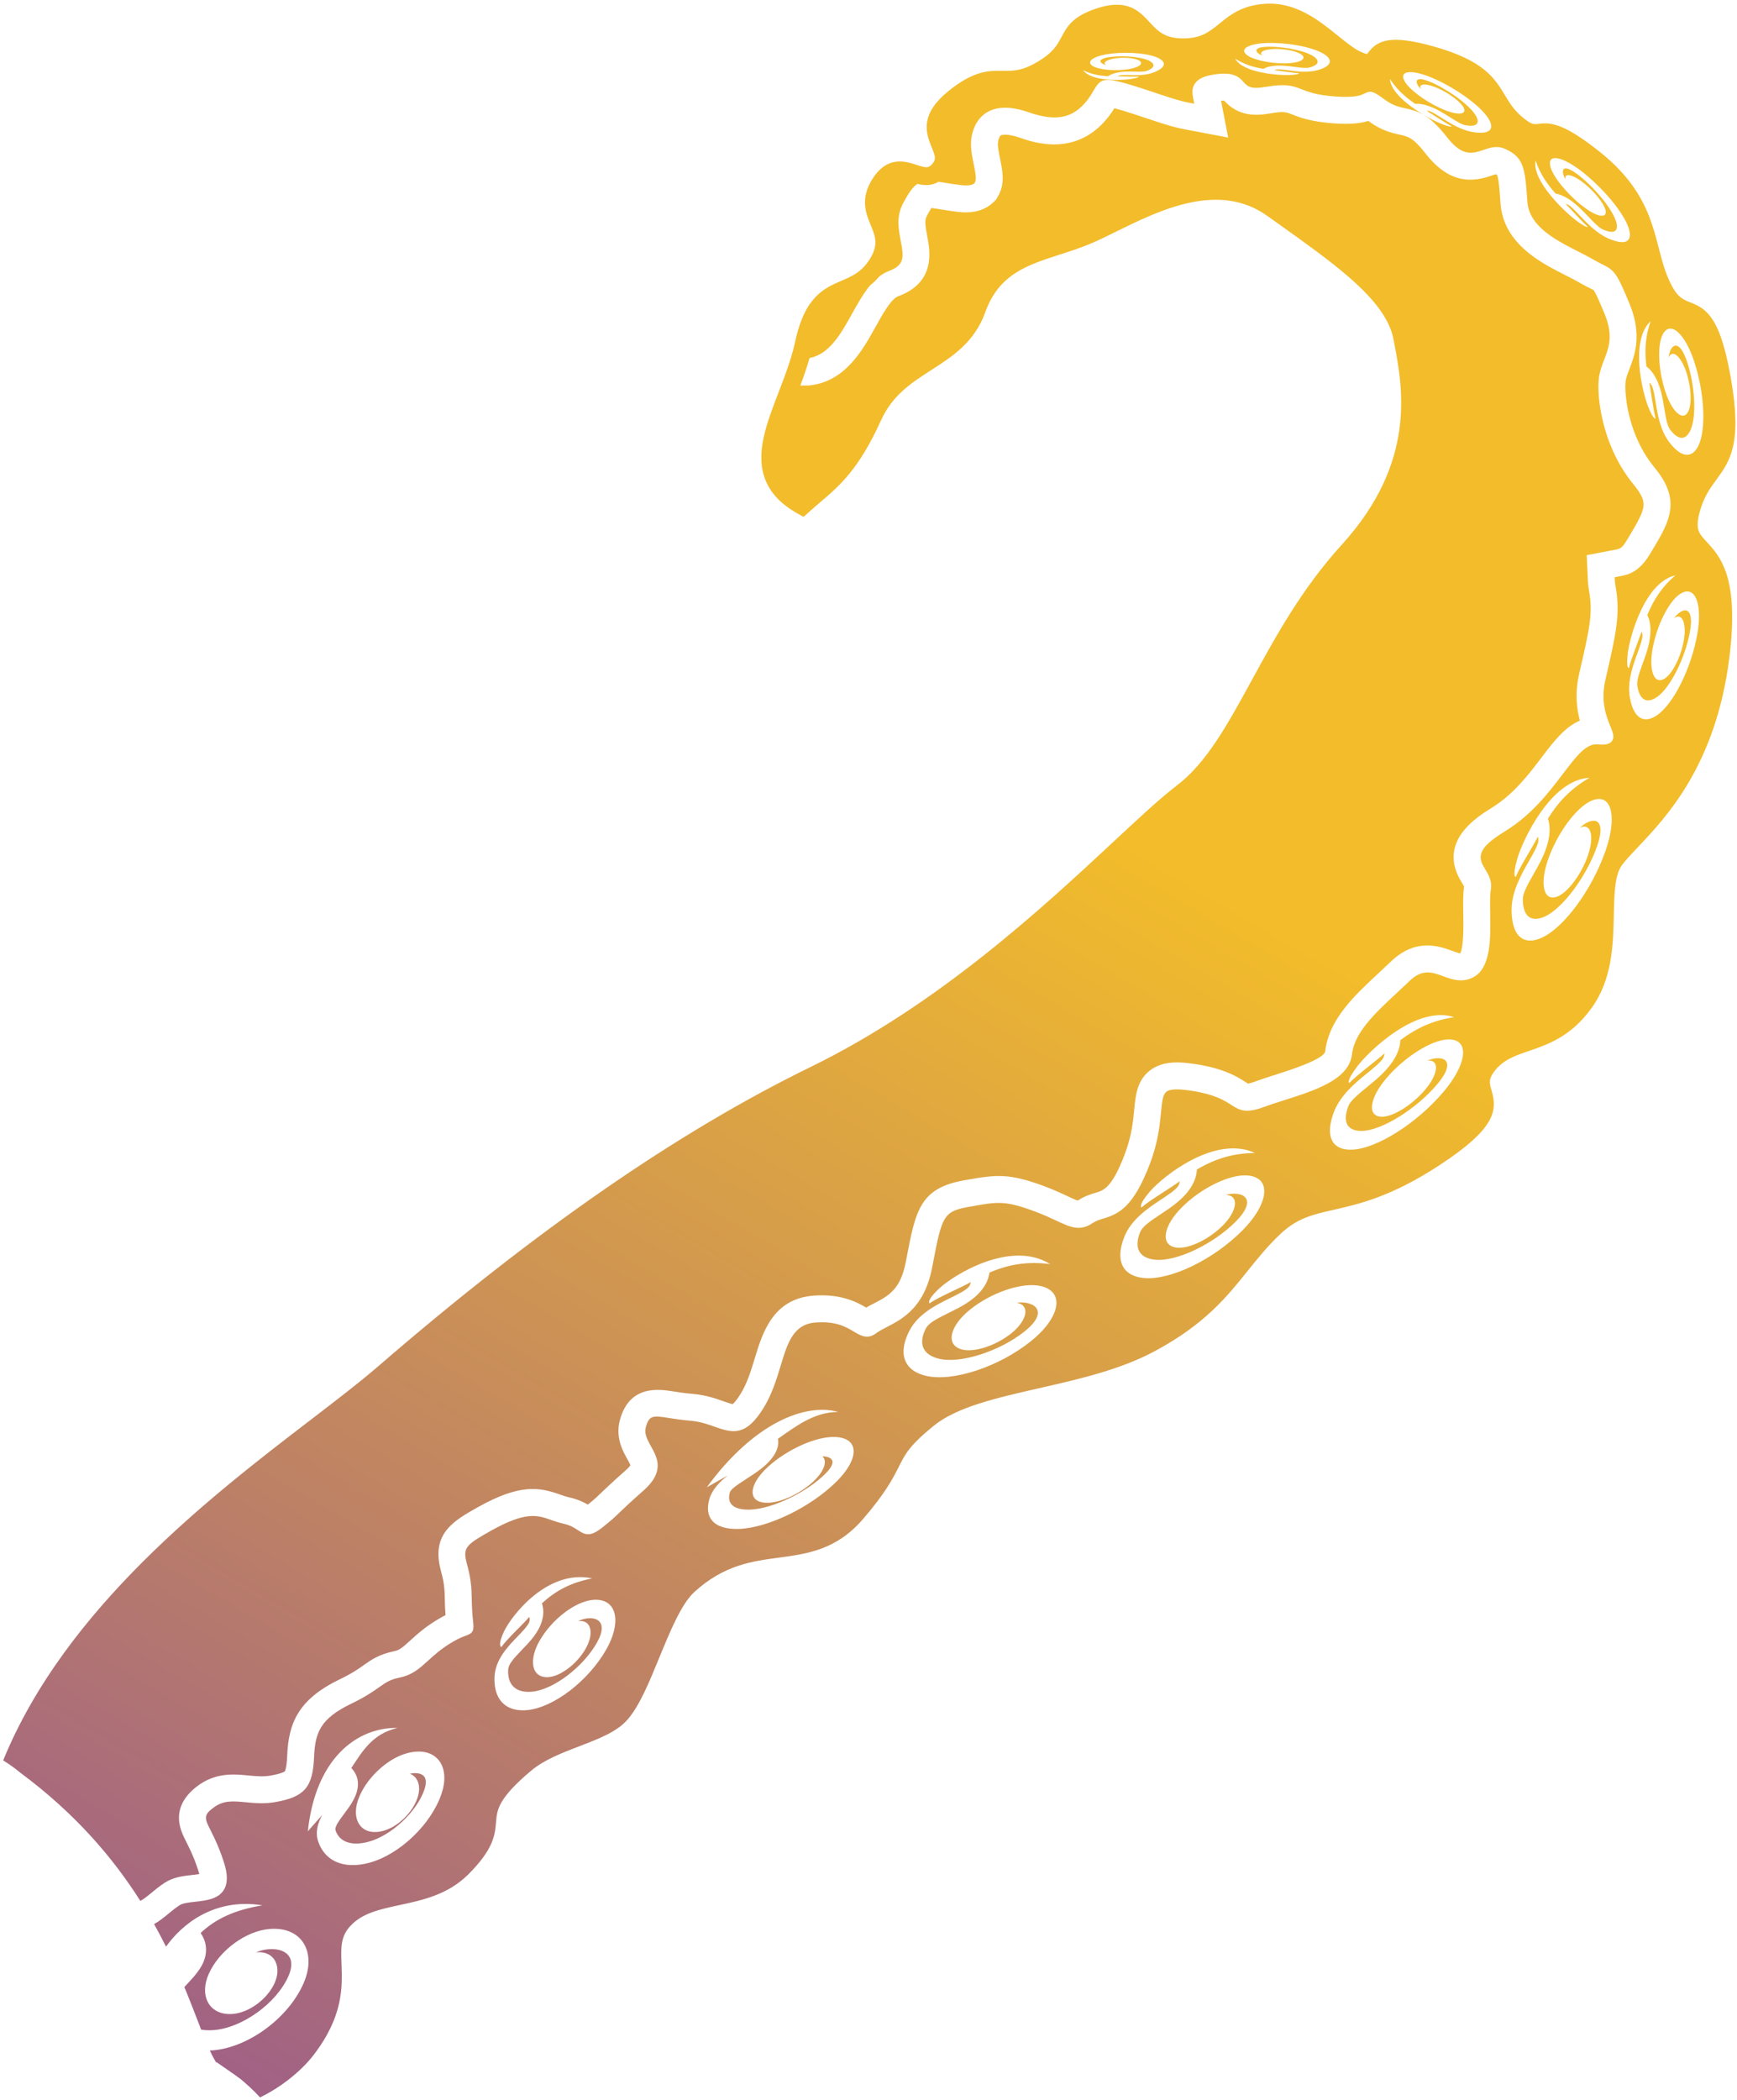 <svg width="192" height="232" viewBox="0 0 192 232" fill="none" xmlns="http://www.w3.org/2000/svg">
<path d="M123.332 8.058C124.024 7.884 124.743 7.9 125.378 7.914C126.164 7.931 126.537 7.922 126.803 7.817C127.582 7.509 127.715 7.136 127.165 6.79C126.439 6.332 124.443 6.101 122.809 6.286C122.491 6.322 122.061 6.394 121.821 6.53C121.569 6.673 121.58 6.852 121.845 7.02C121.951 7.087 122.101 7.146 122.282 7.195C122.272 7.188 122.261 7.183 122.251 7.176C122.034 7.039 122.063 6.874 122.328 6.723C122.568 6.587 122.971 6.478 123.436 6.427C124.417 6.315 125.513 6.434 125.932 6.698C126.227 6.885 126.194 7.106 125.846 7.305C125.534 7.484 125.018 7.619 124.397 7.69C122.978 7.85 121.388 7.676 120.781 7.291C120.362 7.027 120.396 6.718 120.882 6.445C121.302 6.204 122.005 6.017 122.862 5.921C124.964 5.683 127.323 5.946 128.23 6.518C128.48 6.678 128.618 6.846 128.643 7.017C128.689 7.348 128.318 7.692 127.551 7.993C126.67 8.34 125.635 8.318 124.878 8.301C124.458 8.29 123.978 8.28 123.753 8.337C123.679 8.355 123.605 8.391 123.534 8.437C124.083 8.427 125.332 8.5 125.871 8.46C125.871 8.46 125.961 8.581 124.987 8.732C124.012 8.882 120.599 9.023 119.732 7.76C120.552 8.167 121.43 8.37 122.484 8.422C122.702 8.267 122.98 8.146 123.332 8.058V8.058ZM140.412 4.744C142.889 4.738 145.599 5.349 146.581 6.132C146.852 6.35 146.99 6.564 146.996 6.767C147.007 7.159 146.532 7.509 145.601 7.761C144.531 8.052 143.328 7.892 142.449 7.773C141.961 7.709 141.405 7.634 141.136 7.671C141.048 7.683 140.956 7.715 140.867 7.759C141.508 7.817 142.953 8.065 143.584 8.088C143.584 8.088 143.674 8.241 142.521 8.29C141.366 8.339 137.377 8.063 136.531 6.48C137.433 7.059 138.427 7.409 139.647 7.607C139.92 7.453 140.26 7.347 140.682 7.291C141.511 7.179 142.345 7.29 143.081 7.388C143.994 7.511 144.429 7.546 144.753 7.459C145.699 7.203 145.901 6.784 145.307 6.312C144.521 5.685 142.228 5.158 140.302 5.162C139.927 5.162 139.418 5.191 139.12 5.319C138.809 5.452 138.797 5.661 139.085 5.892C139.2 5.981 139.367 6.071 139.572 6.151C139.56 6.142 139.549 6.135 139.537 6.126C139.303 5.938 139.357 5.751 139.686 5.608C139.982 5.482 140.466 5.407 141.013 5.407C142.168 5.404 143.43 5.684 143.882 6.045C144.203 6.3 144.136 6.553 143.705 6.741C143.319 6.908 142.702 6.999 141.969 7.001C140.296 7.004 138.469 6.596 137.811 6.069C137.358 5.708 137.438 5.353 138.038 5.096C138.558 4.871 139.402 4.745 140.412 4.744V4.744ZM163.186 12.879C162.649 11.813 160.436 10.11 158.356 9.162C157.951 8.976 157.388 8.754 157.004 8.746C156.602 8.737 156.486 8.956 156.682 9.346C156.761 9.5 156.897 9.679 157.079 9.867C157.071 9.851 157.062 9.838 157.055 9.823C156.894 9.504 157.046 9.329 157.47 9.338C157.853 9.348 158.411 9.506 159.001 9.777C160.25 10.346 161.47 11.273 161.781 11.886C162.001 12.32 161.804 12.559 161.246 12.548C160.747 12.537 160.036 12.331 159.244 11.97C157.438 11.146 155.669 9.801 155.22 8.908C154.909 8.294 155.172 7.95 155.944 7.97C156.619 7.985 157.591 8.267 158.681 8.765C161.356 9.985 163.979 11.985 164.65 13.316C164.835 13.684 164.879 13.984 164.785 14.204C164.603 14.633 163.916 14.777 162.787 14.589C161.488 14.372 160.27 13.604 159.38 13.042C158.886 12.729 158.323 12.375 158.014 12.281C157.914 12.249 157.799 12.239 157.682 12.243C158.342 12.624 159.779 13.605 160.449 13.942C160.449 13.942 160.47 14.151 159.202 13.634C157.932 13.116 153.765 10.842 153.635 8.717C154.321 9.788 155.222 10.658 156.44 11.475C156.81 11.444 157.229 11.498 157.712 11.646C158.662 11.935 159.505 12.467 160.253 12.94C161.177 13.522 161.628 13.776 162.021 13.841C163.168 14.034 163.594 13.682 163.186 12.879V12.879ZM178.683 24.647C178.405 23.377 176.532 20.99 174.596 19.436C174.219 19.134 173.685 18.751 173.282 18.639C172.861 18.524 172.679 18.726 172.78 19.191C172.822 19.376 172.917 19.6 173.057 19.848C173.052 19.829 173.047 19.813 173.043 19.795C172.961 19.415 173.169 19.268 173.614 19.391C174.015 19.501 174.56 19.816 175.11 20.258C176.273 21.191 177.309 22.494 177.47 23.225C177.583 23.742 177.31 23.945 176.725 23.786C176.201 23.643 175.507 23.237 174.77 22.647C173.088 21.297 171.588 19.407 171.356 18.342C171.195 17.61 171.566 17.316 172.376 17.539C173.084 17.733 174.032 18.288 175.046 19.101C177.536 21.098 179.761 23.908 180.108 25.496C180.203 25.935 180.167 26.263 180.008 26.473C179.699 26.88 178.935 26.85 177.796 26.354C176.486 25.783 175.409 24.647 174.623 23.818C174.186 23.356 173.688 22.833 173.388 22.652C173.29 22.593 173.173 22.551 173.048 22.523C173.642 23.101 174.891 24.52 175.506 25.054C175.506 25.054 175.472 25.28 174.274 24.398C173.074 23.515 169.296 20.01 169.736 17.724C170.17 19.039 170.883 20.198 171.948 21.383C172.346 21.449 172.773 21.617 173.242 21.9C174.165 22.456 174.911 23.242 175.571 23.939C176.388 24.799 176.794 25.188 177.191 25.36C178.35 25.865 178.893 25.606 178.683 24.647V24.647ZM186.84 47.564C187.544 46.099 187.374 42.602 186.468 39.931C186.293 39.411 186.007 38.722 185.65 38.385C185.275 38.035 184.915 38.142 184.656 38.68C184.555 38.894 184.481 39.178 184.44 39.51C184.448 39.489 184.456 39.468 184.466 39.448C184.676 39.01 185.023 38.973 185.419 39.344C185.774 39.679 186.126 40.305 186.382 41.064C186.927 42.667 187.035 44.584 186.631 45.428C186.345 46.025 185.882 46.084 185.362 45.598C184.896 45.162 184.451 44.361 184.106 43.345C183.32 41.026 183.167 38.246 183.756 37.019C184.161 36.173 184.805 36.073 185.523 36.749C186.152 37.339 186.759 38.434 187.233 39.834C188.397 43.268 188.621 47.395 187.742 49.226C187.497 49.731 187.196 50.05 186.853 50.179C186.188 50.431 185.366 49.98 184.502 48.84C183.507 47.529 183.22 45.763 183.011 44.475C182.895 43.757 182.762 42.941 182.573 42.59C182.512 42.474 182.415 42.367 182.299 42.27C182.496 43.194 182.749 45.346 183.004 46.237C183.004 46.237 182.785 46.452 182.163 44.881C181.54 43.309 180.151 37.609 182.457 35.488C181.89 37.085 181.757 38.676 181.989 40.487C182.379 40.774 182.716 41.182 183.01 41.732C183.589 42.815 183.788 44.039 183.963 45.12C184.182 46.46 184.322 47.084 184.623 47.481C185.502 48.64 186.31 48.671 186.84 47.564V47.564ZM185.196 63.562C183.79 64.751 182.817 66.157 182.088 67.957C182.32 68.425 182.438 68.977 182.437 69.639C182.435 70.943 181.985 72.181 181.585 73.275C181.091 74.63 180.899 75.281 180.987 75.805C181.241 77.333 182.023 77.78 183.133 77.027C184.603 76.031 186.285 72.698 186.804 69.753C186.905 69.18 186.99 68.393 186.814 67.896C186.631 67.378 186.216 67.293 185.677 67.657C185.464 67.802 185.241 68.028 185.023 68.316C185.043 68.299 185.062 68.285 185.083 68.272C185.523 67.973 185.885 68.118 186.079 68.666C186.252 69.161 186.269 69.922 186.119 70.759C185.809 72.527 184.902 74.361 184.056 74.936C183.458 75.342 182.969 75.158 182.713 74.438C182.485 73.794 182.468 72.821 182.665 71.701C183.116 69.143 184.436 66.486 185.668 65.651C186.516 65.075 187.204 65.315 187.554 66.313C187.863 67.184 187.884 68.514 187.611 70.056C186.943 73.843 184.98 77.787 183.142 79.032C182.632 79.375 182.167 79.516 181.76 79.459C180.972 79.35 180.399 78.507 180.147 77.004C179.86 75.274 180.51 73.488 180.986 72.184C181.251 71.459 181.551 70.634 181.551 70.21C181.551 70.071 181.514 69.921 181.45 69.771C181.156 70.73 180.265 72.859 180.047 73.816C180.047 73.816 179.716 73.903 179.934 72.125C180.151 70.345 181.797 64.338 185.196 63.562V63.562ZM175.693 85.934C173.762 87.038 172.317 88.485 171.1 90.443C171.298 91.037 171.341 91.709 171.219 92.484C170.979 94.01 170.204 95.366 169.516 96.566C168.667 98.051 168.314 98.774 168.325 99.405C168.356 101.248 169.23 101.931 170.721 101.276C172.697 100.411 175.356 96.856 176.526 93.514C176.755 92.863 177 91.959 176.877 91.342C176.748 90.698 176.258 90.513 175.533 90.828C175.246 90.954 174.935 91.174 174.616 91.465C174.643 91.45 174.669 91.438 174.696 91.425C175.289 91.167 175.703 91.411 175.841 92.093C175.961 92.707 175.842 93.602 175.508 94.552C174.806 96.557 173.365 98.519 172.228 99.018C171.425 99.371 170.862 99.055 170.681 98.16C170.519 97.359 170.677 96.216 171.122 94.945C172.138 92.043 174.233 89.202 175.888 88.478C177.027 87.979 177.823 88.4 178.069 89.641C178.288 90.724 178.069 92.284 177.455 94.034C175.951 98.331 172.837 102.546 170.367 103.627C169.683 103.924 169.088 103.993 168.602 103.842C167.66 103.552 167.115 102.449 167.082 100.637C167.047 98.551 168.166 96.595 168.985 95.166C169.441 94.371 169.957 93.467 170.034 92.971C170.061 92.808 170.042 92.624 169.991 92.436C169.456 93.499 167.983 95.807 167.542 96.883C167.542 96.883 167.122 96.918 167.712 94.879C168.3 92.841 171.404 86.146 175.693 85.934ZM160.734 112.382C158.512 112.706 156.632 113.532 154.788 114.922C154.767 115.551 154.572 116.197 154.183 116.879C153.419 118.221 152.205 119.208 151.13 120.082C149.803 121.161 149.212 121.71 149.002 122.306C148.384 124.045 148.971 125.007 150.617 124.943C152.796 124.858 156.571 122.501 158.859 119.798C159.305 119.271 159.855 118.514 159.956 117.889C160.059 117.238 159.66 116.884 158.86 116.913C158.544 116.925 158.17 117.017 157.766 117.173C157.796 117.169 157.826 117.167 157.856 117.166C158.509 117.142 158.816 117.523 158.707 118.212C158.605 118.833 158.177 119.63 157.527 120.396C156.155 122.019 154.097 123.33 152.842 123.38C151.956 123.415 151.533 122.911 151.676 122.006C151.804 121.194 152.355 120.18 153.225 119.151C155.211 116.804 158.197 114.91 160.023 114.84C161.281 114.79 161.888 115.479 161.685 116.733C161.511 117.828 160.756 119.213 159.557 120.627C156.618 124.104 152.179 126.912 149.455 127.017C148.701 127.045 148.113 126.889 147.704 126.569C146.912 125.95 146.782 124.716 147.39 123.004C148.088 121.035 149.84 119.612 151.119 118.572C151.831 117.994 152.641 117.336 152.887 116.899C152.968 116.756 153.016 116.578 153.035 116.382C152.153 117.182 149.943 118.806 149.145 119.652C149.145 119.652 148.736 119.529 150.011 117.836C151.288 116.14 156.588 111.003 160.734 112.382V112.382ZM137.375 135.896C134.181 139.142 129.381 141.471 126.45 141.2C125.638 141.122 125.006 140.876 124.57 140.482C123.724 139.719 123.595 138.4 124.264 136.684C125.034 134.709 126.931 133.459 128.316 132.544C129.087 132.036 129.963 131.457 130.235 131.032C130.322 130.894 130.374 130.712 130.396 130.508C129.441 131.226 127.047 132.624 126.183 133.403C126.183 133.403 125.743 133.216 127.131 131.613C128.519 130.007 134.268 125.345 138.716 127.381C136.322 127.41 134.292 128.016 132.296 129.217C132.267 129.878 132.052 130.529 131.627 131.193C130.794 132.5 129.479 133.368 128.315 134.134C126.877 135.084 126.236 135.578 126.005 136.177C125.324 137.921 125.947 139.016 127.719 139.179C130.064 139.398 134.147 137.449 136.631 134.924C137.115 134.433 137.714 133.713 137.829 133.069C137.946 132.397 137.52 131.969 136.658 131.888C136.318 131.857 135.915 131.9 135.48 132.006C135.513 132.007 135.543 132.009 135.576 132.012C136.278 132.078 136.607 132.523 136.481 133.233C136.367 133.873 135.9 134.651 135.193 135.367C133.702 136.882 131.478 137.971 130.128 137.847C129.172 137.759 128.722 137.171 128.883 136.236C129.029 135.401 129.632 134.41 130.576 133.451C132.734 131.259 135.964 129.685 137.929 129.869C139.281 129.994 139.93 130.803 139.7 132.095C139.503 133.225 138.676 134.575 137.375 135.896ZM113.964 148.171C110.414 151.024 105.304 152.706 102.333 152.001C101.511 151.804 100.888 151.461 100.476 150.993C99.68 150.09 99.665 148.723 100.5 147.067C101.46 145.16 103.51 144.158 105.006 143.425C105.839 143.018 106.784 142.554 107.098 142.158C107.201 142.03 107.271 141.852 107.311 141.647C106.273 142.241 103.704 143.321 102.751 143.993C102.751 143.993 102.318 143.737 103.878 142.299C105.437 140.861 111.724 136.934 116.086 139.663C113.639 139.342 111.512 139.666 109.365 140.604C109.279 141.275 109 141.909 108.508 142.526C107.541 143.739 106.12 144.435 104.865 145.05C103.311 145.812 102.613 146.223 102.323 146.802C101.473 148.485 102.014 149.697 103.809 150.121C106.184 150.686 110.528 149.288 113.289 147.069C113.828 146.637 114.503 145.989 114.677 145.348C114.856 144.678 114.459 144.178 113.587 143.969C113.241 143.888 112.827 143.874 112.372 143.919C112.405 143.925 112.437 143.931 112.47 143.94C113.181 144.108 113.478 144.611 113.286 145.319C113.114 145.956 112.568 146.683 111.782 147.312C110.126 148.644 107.754 149.433 106.386 149.11C105.419 148.881 105.011 148.214 105.259 147.282C105.482 146.449 106.185 145.524 107.234 144.68C109.632 142.755 113.072 141.617 115.063 142.091C116.434 142.415 117.024 143.338 116.676 144.624C116.373 145.751 115.41 147.011 113.964 148.171V148.171ZM91.173 161.531C91.176 162.09 90.782 162.805 90.097 163.491C88.704 164.884 86.484 165.974 84.931 166.03C83.828 166.07 83.193 165.64 83.189 164.856C83.183 164.157 83.687 163.25 84.568 162.367C86.511 160.423 89.75 158.84 91.938 158.762C93.469 158.709 94.349 159.284 94.355 160.338C94.361 161.272 93.698 162.45 92.498 163.653C89.659 166.493 84.91 168.807 81.687 168.919C80.274 168.967 79.266 168.645 78.721 168.007C78.24 167.447 78.121 166.64 78.406 165.63C78.701 164.59 79.536 163.724 80.438 163.016L78.122 164.324C83.318 157.223 88.987 154.98 92.65 155.992C90.018 156.019 88.096 157.484 85.989 158.961C86.092 159.501 85.977 160.07 85.623 160.666C84.925 161.835 83.641 162.661 82.504 163.392C81.287 164.176 80.766 164.557 80.67 164.896C80.312 166.16 81.135 166.85 82.932 166.787C85.369 166.699 89.171 164.882 91.239 162.814C91.598 162.454 92.026 161.943 92.025 161.543C92.019 161.149 91.607 160.91 90.907 160.894C91.076 161.05 91.17 161.265 91.173 161.531V161.531ZM65.531 176.759C66.872 176.637 67.76 177.254 67.969 178.454C68.152 179.507 67.805 180.863 66.993 182.277C65 185.749 61.16 188.676 58.255 188.939C57.451 189.01 56.763 188.898 56.214 188.618C55.147 188.077 54.589 186.914 54.663 185.254C54.749 183.345 56.157 181.891 57.184 180.83C57.757 180.238 58.407 179.566 58.526 179.136C58.566 178.996 58.554 178.825 58.509 178.636C57.829 179.448 55.994 181.119 55.419 181.972C55.419 181.972 54.936 181.879 55.738 180.195C56.54 178.511 60.519 173.323 65.463 174.385C63.173 174.824 61.425 175.719 59.905 177.147C60.097 177.746 60.105 178.37 59.917 179.04C59.548 180.361 58.573 181.369 57.71 182.259C56.643 183.364 56.191 183.919 56.167 184.497C56.09 186.183 57.052 187.06 58.807 186.902C61.13 186.692 64.405 184.232 65.956 181.531C66.26 181.005 66.596 180.254 66.493 179.656C66.384 179.031 65.831 178.719 64.979 178.795C64.643 178.825 64.268 178.934 63.885 179.106C63.918 179.101 63.948 179.097 63.981 179.095C64.677 179.031 65.141 179.375 65.254 180.036C65.356 180.632 65.165 181.41 64.721 182.178C63.792 183.799 62.015 185.166 60.677 185.286C59.733 185.373 59.104 184.921 58.95 184.052C58.814 183.275 59.063 182.28 59.655 181.254C61.002 178.908 63.583 176.933 65.531 176.759V176.759ZM48.591 194.6C49.209 195.484 49.282 196.759 48.8 198.189C47.659 201.568 44.151 204.912 40.813 205.804C39.351 206.195 38.071 206.135 37.076 205.665C36.2 205.25 35.544 204.515 35.184 203.49C34.812 202.435 35.131 201.412 35.618 200.523L34.027 202.324C34.864 194.34 39.394 190.837 43.934 190.903C41.167 191.57 40.094 193.425 38.834 195.334C39.296 195.821 39.548 196.388 39.564 197.035C39.593 198.313 38.776 199.408 38.053 200.376C37.28 201.412 36.974 201.902 37.096 202.245C37.548 203.529 38.873 203.979 40.733 203.483C43.252 202.808 46.086 200.161 46.917 197.702C47.061 197.273 47.178 196.685 46.913 196.307C46.651 195.935 46.058 195.811 45.305 195.965C45.588 196.072 45.828 196.252 46.006 196.504C46.376 197.032 46.427 197.804 46.152 198.621C45.593 200.276 43.959 201.849 42.351 202.28C41.21 202.588 40.256 202.334 39.736 201.595C39.273 200.934 39.211 199.953 39.565 198.903C40.345 196.59 42.733 194.304 44.998 193.698C46.583 193.274 47.893 193.605 48.591 194.6ZM123.043 93.029C115.371 100.169 103.777 110.961 89.654 117.854C74.894 125.058 59.24 135.886 41.795 150.959C39.784 152.697 37.256 154.634 34.328 156.878C23.356 165.285 7.219 177.676 0.35 194.496C0.957 194.866 1.593 195.313 2.264 195.868C8.371 200.396 12.526 205.309 15.509 210.013C15.813 209.871 16.169 209.593 16.73 209.132C17.128 208.803 17.625 208.395 18.191 208.021C19.164 207.381 20.284 207.257 21.272 207.149C21.484 207.125 21.776 207.093 22.029 207.053C22.005 206.95 21.971 206.828 21.926 206.686C21.761 206.167 21.594 205.715 21.431 205.313C21.137 204.59 20.86 204.034 20.615 203.545C20.401 203.118 20.246 202.797 20.144 202.547C19.345 200.576 19.872 198.849 21.706 197.416C23.767 195.806 25.806 195.999 27.445 196.156C28.305 196.238 29.113 196.316 29.971 196.159C31.216 195.933 31.478 195.71 31.489 195.7C31.488 195.698 31.684 195.385 31.741 194.018C31.884 190.446 32.904 187.783 37.528 185.551C38.928 184.876 39.64 184.371 40.21 183.965C41.034 183.381 41.886 182.777 43.602 182.421C44.16 182.304 44.475 182.038 45.305 181.283C46.066 180.59 47.01 179.73 48.506 178.85C48.774 178.692 49.021 178.558 49.244 178.446C49.206 177.927 49.171 177.262 49.161 176.407C49.146 175.088 48.923 174.248 48.725 173.508C47.636 169.434 50.143 168.025 52.797 166.532C57.477 163.902 59.606 164.311 61.903 165.119C62.23 165.235 62.57 165.355 62.901 165.428C63.825 165.632 64.494 165.949 64.978 166.232C65.722 165.634 65.944 165.418 66.388 164.991C66.877 164.52 67.545 163.875 69.18 162.429C69.474 162.169 69.619 161.984 69.688 161.883C69.687 161.879 69.686 161.876 69.685 161.873C69.613 161.697 69.484 161.47 69.362 161.249C69.142 160.855 68.924 160.452 68.752 160.026C68.327 158.978 68.244 157.938 68.507 156.936C69.558 152.967 72.836 153.478 74.409 153.724C74.993 153.815 75.716 153.928 76.558 153.999C78.037 154.123 79.204 154.541 80.056 154.846C80.572 155.03 80.846 155.104 80.991 155.129C81.118 155.021 81.4 154.734 81.831 154.048C82.586 152.847 83.02 151.417 83.44 150.036C84.28 147.264 85.43 143.47 89.967 143.142C92.962 142.925 94.735 143.868 95.743 144.466C96.036 144.294 96.334 144.14 96.627 143.989C98.187 143.182 99.534 142.486 100.118 139.45L100.23 138.869C101.196 133.819 101.68 131.284 106.48 130.423L106.759 130.373C110.16 129.761 111.529 129.621 115.326 131.016C116.453 131.431 117.319 131.836 118.013 132.161C118.382 132.333 118.861 132.557 119.131 132.646C119.863 132.151 120.561 131.942 121.121 131.775C122.002 131.512 122.91 131.241 124.322 127.528C125.094 125.502 125.248 123.887 125.372 122.59C125.522 121.012 125.677 119.378 127.107 118.269C128.517 117.177 130.386 117.29 132.198 117.574C135.384 118.071 136.828 119.004 137.691 119.56C137.801 119.631 137.89 119.686 137.955 119.725C138.084 119.701 138.338 119.638 138.773 119.478C139.518 119.204 140.336 118.943 141.174 118.676C142.604 118.221 146.387 117.018 146.489 116.137C146.89 112.62 149.696 110.011 152.407 107.489C152.853 107.075 153.298 106.663 153.733 106.244C156.5 103.583 159.124 104.543 160.533 105.057C160.793 105.152 161.201 105.3 161.406 105.332C161.807 104.566 161.762 102.078 161.743 100.985C161.725 99.873 161.707 98.824 161.831 97.944C161.769 97.82 161.674 97.661 161.587 97.518C161.393 97.193 161.198 96.856 161.036 96.456C159.472 92.599 163.383 90.182 164.856 89.272C167.307 87.756 168.937 85.61 170.374 83.717C171.688 81.984 172.95 80.322 174.632 79.614C174.278 78.314 174.061 76.58 174.556 74.429L174.608 74.202C175.689 69.512 176.093 67.756 175.65 65.313C175.566 64.853 175.54 64.543 175.531 64.338L175.386 61.339L178.488 60.741C179.047 60.639 179.265 60.6 179.777 59.761L179.828 59.678C181.552 56.854 181.93 56.013 181.523 55.009C181.348 54.578 181.029 54.081 180.575 53.533C179.544 52.289 178.69 50.841 178.036 49.23C176.866 46.344 176.54 43.343 176.732 41.778C176.825 41.019 177.082 40.356 177.329 39.714C177.825 38.427 178.338 37.089 177.401 34.776C177.159 34.184 176.42 32.369 176.138 32.041C176.11 32.028 175.825 31.886 175.718 31.832C175.384 31.666 174.981 31.464 174.477 31.167C174.088 30.937 173.612 30.7 173.1 30.439C170.774 29.263 167.585 27.651 166.342 24.584C166.072 23.919 165.911 23.223 165.863 22.515C165.766 21.129 165.675 19.822 165.484 19.337C165.469 19.33 165.42 19.299 165.328 19.252C165.204 19.288 165.039 19.346 164.916 19.389C162.793 20.123 160.258 20.405 157.551 16.933C156.209 15.211 155.648 15.086 154.719 14.88C153.873 14.691 152.715 14.434 151.348 13.435C151.32 13.415 151.285 13.389 151.246 13.361C150.423 13.617 149.282 13.764 147.438 13.632C144.877 13.447 143.682 12.979 142.81 12.638C142.101 12.362 141.887 12.277 140.375 12.536C138.752 12.813 136.883 12.858 135.299 11.113C135.221 11.114 135.113 11.118 134.973 11.132L135.755 15.2L130.731 14.242C129.975 14.098 128.964 13.812 127.638 13.368C126.013 12.824 124.222 12.226 123.183 11.956C123.008 12.238 122.79 12.567 122.503 12.932C118.992 17.396 114.262 15.751 112.707 15.209C111.472 14.78 110.811 14.856 110.614 14.968C110.552 15.005 110.411 15.189 110.324 15.63C110.241 16.051 110.407 16.864 110.54 17.518C110.818 18.867 111.106 20.268 110.357 21.605L110.103 22.058L109.669 22.475C108.247 23.702 106.394 23.473 105.785 23.398C105.003 23.3 104.358 23.195 103.786 23.1C103.436 23.041 103.157 23 102.951 22.976C102.837 23.155 102.674 23.434 102.443 23.871C102.193 24.341 102.269 24.926 102.485 26.058C102.805 27.721 103.47 31.181 99.285 32.732C98.489 33.027 97.545 34.731 96.786 36.1C95.376 38.644 93.448 42.129 89.559 42.572L89.412 42.589L88.463 42.602C88.835 41.608 89.188 40.594 89.483 39.555C91.679 39.142 92.954 36.877 94.183 34.658C94.799 33.548 95.43 32.425 96.183 31.525C96.524 31.257 96.86 30.939 97.185 30.552C97.515 30.301 97.865 30.085 98.251 29.942C99.996 29.295 99.907 28.407 99.564 26.62C99.321 25.356 99.046 23.924 99.814 22.476C100.431 21.314 100.879 20.663 101.405 20.315C102.116 20.494 102.941 20.553 103.743 20.085C103.915 20.11 104.078 20.131 104.273 20.164C104.811 20.254 105.417 20.353 106.149 20.444C107.101 20.561 107.493 20.421 107.654 20.283L107.72 20.225L107.762 20.149C107.922 19.863 107.892 19.406 107.625 18.113C107.429 17.152 107.207 16.063 107.404 15.055C107.712 13.493 108.514 12.742 109.133 12.387C110.265 11.738 111.796 11.742 113.684 12.399C116.725 13.457 118.602 13.078 120.163 11.093C120.485 10.685 120.687 10.337 120.866 10.03C121.842 8.351 122.058 8.365 128.583 10.547C129.766 10.943 130.677 11.203 131.288 11.319L132.006 11.456L131.868 10.738C131.786 10.311 131.733 9.756 132.062 9.255C132.377 8.778 132.961 8.463 133.849 8.294C136.352 7.819 136.979 8.524 137.482 9.091C137.983 9.653 138.426 9.85 139.874 9.603C142.092 9.224 142.812 9.444 143.894 9.868C144.666 10.169 145.541 10.512 147.65 10.663C149.873 10.823 150.503 10.495 150.842 10.319C151.564 9.944 151.907 10.157 153.103 11.033C153.967 11.664 154.646 11.815 155.364 11.974C156.611 12.252 157.898 12.537 159.898 15.102C161.539 17.208 162.565 17.053 163.943 16.576C164.648 16.333 165.445 16.057 166.299 16.424C167.345 16.876 167.907 17.393 168.238 18.21C168.611 19.13 168.703 20.465 168.831 22.312C168.858 22.706 168.949 23.094 169.099 23.465C169.924 25.498 172.43 26.767 174.445 27.785C175.019 28.076 175.549 28.345 175.987 28.603C176.417 28.856 176.761 29.027 177.047 29.17C178.431 29.861 178.701 30.076 180.158 33.658C181.538 37.06 180.676 39.303 180.105 40.787C179.905 41.305 179.733 41.752 179.686 42.139C179.567 43.101 179.764 45.572 180.794 48.112C181.332 49.439 182.03 50.624 182.867 51.635C183.525 52.429 183.987 53.167 184.28 53.891C185.305 56.417 184.076 58.431 182.373 61.218L182.316 61.312C181.109 63.289 179.87 63.514 179.049 63.664L178.482 63.773L178.503 64.201C178.509 64.323 178.528 64.508 178.578 64.781C179.131 67.828 178.623 70.034 177.509 74.871L177.457 75.097C176.901 77.51 177.558 79.142 177.993 80.223L178.074 80.422C178.357 81.118 178.444 81.514 178.173 81.88C177.853 82.314 177.19 82.293 176.593 82.24C175.316 82.127 174.238 83.549 172.744 85.515C171.228 87.513 169.342 89.998 166.42 91.803C164.364 93.074 163.275 94.059 163.794 95.338C163.877 95.543 163.998 95.752 164.134 95.978C164.301 96.257 164.488 96.565 164.624 96.899C164.816 97.374 164.87 97.809 164.793 98.269C164.685 98.911 164.702 99.892 164.719 100.931C164.766 103.621 164.826 106.954 162.836 107.979C161.601 108.616 160.492 108.21 159.513 107.853C158.284 107.404 157.224 107.016 155.795 108.389C155.347 108.82 154.89 109.244 154.437 109.666C152.01 111.922 149.722 114.05 149.444 116.478C149.123 119.271 145.382 120.46 142.081 121.511C141.285 121.764 140.509 122.01 139.8 122.272C137.738 123.031 137.105 122.721 136.078 122.061C135.329 121.578 134.302 120.914 131.738 120.514C129.746 120.202 129.182 120.424 128.931 120.619C128.537 120.926 128.455 121.603 128.335 122.873C128.2 124.274 128.017 126.184 127.103 128.586C125.314 133.29 123.721 134.104 121.975 134.626C121.531 134.759 121.146 134.873 120.789 135.117C119.378 136.083 118.334 135.595 116.754 134.857C116.067 134.536 115.301 134.178 114.299 133.81C111.068 132.622 110.267 132.765 107.288 133.301L107.004 133.353C104.309 133.836 104.113 134.404 103.152 139.428L103.04 140.012C102.184 144.465 99.761 145.718 97.992 146.633C97.541 146.866 97.15 147.068 96.85 147.294C95.953 147.97 95.267 147.652 94.394 147.128C93.566 146.629 92.43 145.947 90.182 146.11C87.685 146.29 87.068 148.325 86.287 150.9C85.832 152.4 85.317 154.093 84.35 155.632C82.478 158.61 81.102 158.38 79.056 157.648C78.279 157.37 77.402 157.056 76.308 156.965C75.364 156.885 74.581 156.763 73.952 156.664C72.214 156.393 71.749 156.319 71.385 157.69C71.255 158.186 71.394 158.623 71.509 158.908C71.614 159.167 71.767 159.451 71.953 159.785C72.115 160.074 72.299 160.401 72.442 160.755C72.826 161.701 73.025 163 71.152 164.658C69.573 166.054 68.925 166.679 68.452 167.134C67.93 167.638 67.646 167.911 66.621 168.728C65.291 169.789 64.74 169.633 63.88 169.058C63.495 168.801 63.06 168.511 62.26 168.333C61.758 168.223 61.31 168.066 60.914 167.927C59.411 167.398 58.132 166.947 54.255 169.127C51.463 170.697 51.134 170.999 51.599 172.734C51.817 173.554 52.118 174.677 52.137 176.37C52.153 177.773 52.238 178.592 52.294 179.133C52.398 180.126 52.335 180.41 51.52 180.704C51.208 180.816 50.745 180.984 50.016 181.414C48.785 182.139 48.001 182.853 47.308 183.484C46.386 184.322 45.59 185.047 44.206 185.335C43.1 185.564 42.661 185.875 41.934 186.391C41.306 186.837 40.447 187.447 38.822 188.232C35.445 189.861 34.825 191.371 34.714 194.14C34.578 197.447 33.673 198.511 30.502 199.088C29.24 199.317 28.138 199.211 27.166 199.118C25.714 198.981 24.665 198.88 23.539 199.76C22.96 200.212 22.542 200.54 22.902 201.428C22.982 201.625 23.107 201.875 23.275 202.212C23.533 202.727 23.853 203.368 24.189 204.195C24.377 204.659 24.571 205.184 24.761 205.78C25.192 207.129 25.176 208.131 24.715 208.842C24.072 209.832 22.757 209.978 21.597 210.107C20.753 210.2 20.175 210.278 19.828 210.507C19.399 210.79 19.004 211.115 18.621 211.429C18.12 211.841 17.611 212.261 17.032 212.576C17.504 213.421 17.943 214.253 18.351 215.073C20.013 212.724 23.577 209.633 29.015 210.505C25.985 210.997 23.841 211.988 22.176 213.562C22.623 214.221 22.823 214.906 22.767 215.644C22.659 217.096 21.618 218.208 20.695 219.191C20.581 219.313 20.478 219.426 20.377 219.537C20.472 219.766 20.57 219.999 20.662 220.225C21.053 221.191 21.41 222.111 21.744 222.975L21.789 223.091C21.942 223.491 22.09 223.873 22.235 224.243C22.663 224.305 23.121 224.328 23.623 224.29C26.77 224.05 30.549 221.333 31.869 218.358C32.128 217.779 32.366 216.953 32.041 216.296C31.7 215.609 30.843 215.268 29.688 215.354C29.23 215.39 28.749 215.51 28.272 215.702C28.314 215.695 28.355 215.69 28.399 215.689C29.342 215.617 30.085 215.993 30.445 216.718C30.767 217.372 30.738 218.229 30.361 219.075C29.568 220.861 27.529 222.368 25.718 222.507C24.438 222.606 23.432 222.112 22.955 221.157C22.531 220.304 22.575 219.209 23.077 218.077C24.224 215.494 27.192 213.315 29.831 213.115C31.647 212.975 33.063 213.651 33.714 214.97C34.288 216.124 34.222 217.617 33.529 219.175C31.831 222.999 27.415 226.231 23.48 226.532C23.383 226.538 23.29 226.536 23.194 226.539C23.518 227.241 23.745 227.634 23.891 227.846L23.968 227.854C23.968 227.854 26.371 229.512 26.567 229.677C27.162 230.177 27.933 230.837 28.744 231.726C31.146 230.566 33.354 228.745 34.647 227.062C37.96 222.751 37.843 219.544 37.749 216.967C37.683 215.159 37.638 213.964 38.725 212.788C40.045 211.36 41.979 210.946 44.217 210.465C46.697 209.934 49.506 209.333 51.756 207.094C54.583 204.281 54.715 202.692 54.831 201.29C54.94 199.963 55.045 198.711 58.696 195.642C60.155 194.416 62.15 193.652 64.079 192.913C66.177 192.109 68.159 191.351 69.334 190.021C70.671 188.509 71.742 185.901 72.874 183.14C74.074 180.22 75.314 177.201 76.748 175.89C80.02 172.905 83.107 172.491 86.094 172.091C89.213 171.674 92.437 171.242 95.357 167.87C97.899 164.934 98.705 163.33 99.354 162.041C100.061 160.635 100.528 159.706 103.188 157.539C105.763 155.441 110.18 154.437 114.858 153.373C119.285 152.366 123.866 151.324 127.722 149.238C133.206 146.272 135.597 143.293 137.909 140.414C139.033 139.016 140.094 137.694 141.503 136.358C143.387 134.576 145.079 134.192 147.421 133.662C150.251 133.019 153.773 132.221 159.102 128.741C165.456 124.594 165.487 122.612 164.865 120.453C164.64 119.672 164.517 119.242 165.154 118.395C166.133 117.094 167.413 116.656 169.033 116.101C171.109 115.389 173.693 114.505 175.958 111.324C178.231 108.133 178.313 104.36 178.386 101.031C178.436 98.672 178.481 96.635 179.318 95.528C179.715 95.004 180.309 94.377 180.995 93.652C184.236 90.229 189.661 84.502 191.152 72.674C191.705 68.279 191.529 65.045 190.614 62.788C190.038 61.367 189.272 60.54 188.658 59.875C188.256 59.442 187.94 59.1 187.781 58.707C187.661 58.412 187.537 57.888 187.829 56.739C188.285 54.954 188.98 54.004 189.716 52.999C191.199 50.973 192.599 49.06 191.323 41.799C190.935 39.592 190.505 37.924 190.01 36.702C189.026 34.275 187.81 33.794 186.832 33.408C186.074 33.108 185.475 32.872 184.776 31.546C184.08 30.225 183.732 28.869 183.352 27.403C183.044 26.213 182.725 24.984 182.206 23.704C181.119 21.022 179.388 18.801 176.756 16.716C172.826 13.602 171.39 13.503 170.043 13.688C169.559 13.755 169.293 13.791 168.285 12.95C167.34 12.162 166.856 11.362 166.344 10.515C165.198 8.624 164.014 6.669 158.393 5.111C153.778 3.831 152.269 4.403 151.225 5.824C151.192 5.868 151.152 5.923 151.119 5.964C151.053 5.956 150.93 5.931 150.727 5.858C149.878 5.557 148.899 4.766 147.863 3.929C145.809 2.269 143.252 0.202 139.853 0.418C137.283 0.581 135.957 1.658 134.789 2.609C133.618 3.558 132.695 4.309 130.526 4.237C128.653 4.176 127.911 3.368 127.051 2.433C126.011 1.304 124.719 -0.101 121.587 0.817C118.61 1.692 117.967 2.899 117.344 4.068C116.868 4.961 116.417 5.806 114.666 6.841C112.951 7.856 111.964 7.84 110.823 7.824C109.34 7.802 107.659 7.776 104.845 10.055C101.802 12.519 102.253 14.47 102.915 16.103L103.063 16.466C103.428 17.365 103.432 17.651 103.081 18.079C102.655 18.6 102.38 18.571 101.283 18.21C100.09 17.817 98.091 17.16 96.433 19.773C95.057 21.941 95.716 23.567 96.197 24.753L96.302 25.012C96.757 26.134 97.15 27.103 96.071 28.739C95.182 30.087 94.18 30.517 93.022 31.015C91.122 31.832 88.97 32.758 87.91 37.68C87.496 39.605 86.765 41.508 86.058 43.346C84.712 46.846 83.441 50.152 84.618 53.055L84.618 53.056C85.222 54.546 86.396 55.759 88.208 56.762L88.83 57.107L89.356 56.628C89.792 56.231 90.22 55.868 90.639 55.509C92.843 53.63 94.927 51.854 97.374 46.459C98.653 43.64 100.743 42.297 102.956 40.875C105.295 39.371 107.715 37.815 108.907 34.497C110.415 30.295 113.525 29.292 117.127 28.132C118.169 27.797 119.248 27.449 120.327 27.012C121.233 26.644 122.268 26.134 123.364 25.594C128.149 23.235 134.702 20.004 140.085 23.855L141.407 24.798C147.155 28.895 152.117 32.433 153.649 36.211C153.821 36.636 153.95 37.066 154.03 37.487L154.105 37.88C155.048 42.806 156.628 51.053 148.303 60.193C143.892 65.037 140.97 70.384 138.393 75.101C135.705 80.02 133.385 84.266 130.093 86.775C128.259 88.174 125.956 90.317 123.043 93.029" fill="url(#paint0_linear_2242_4422)"/>
<defs>
<linearGradient id="paint0_linear_2242_4422" x1="113" y1="86" x2="-64" y2="387" gradientUnits="userSpaceOnUse">
<stop stop-color="#F2BC2B"/>
<stop offset="1" stop-color="#4900E6"/>
</linearGradient>
</defs>
</svg>
